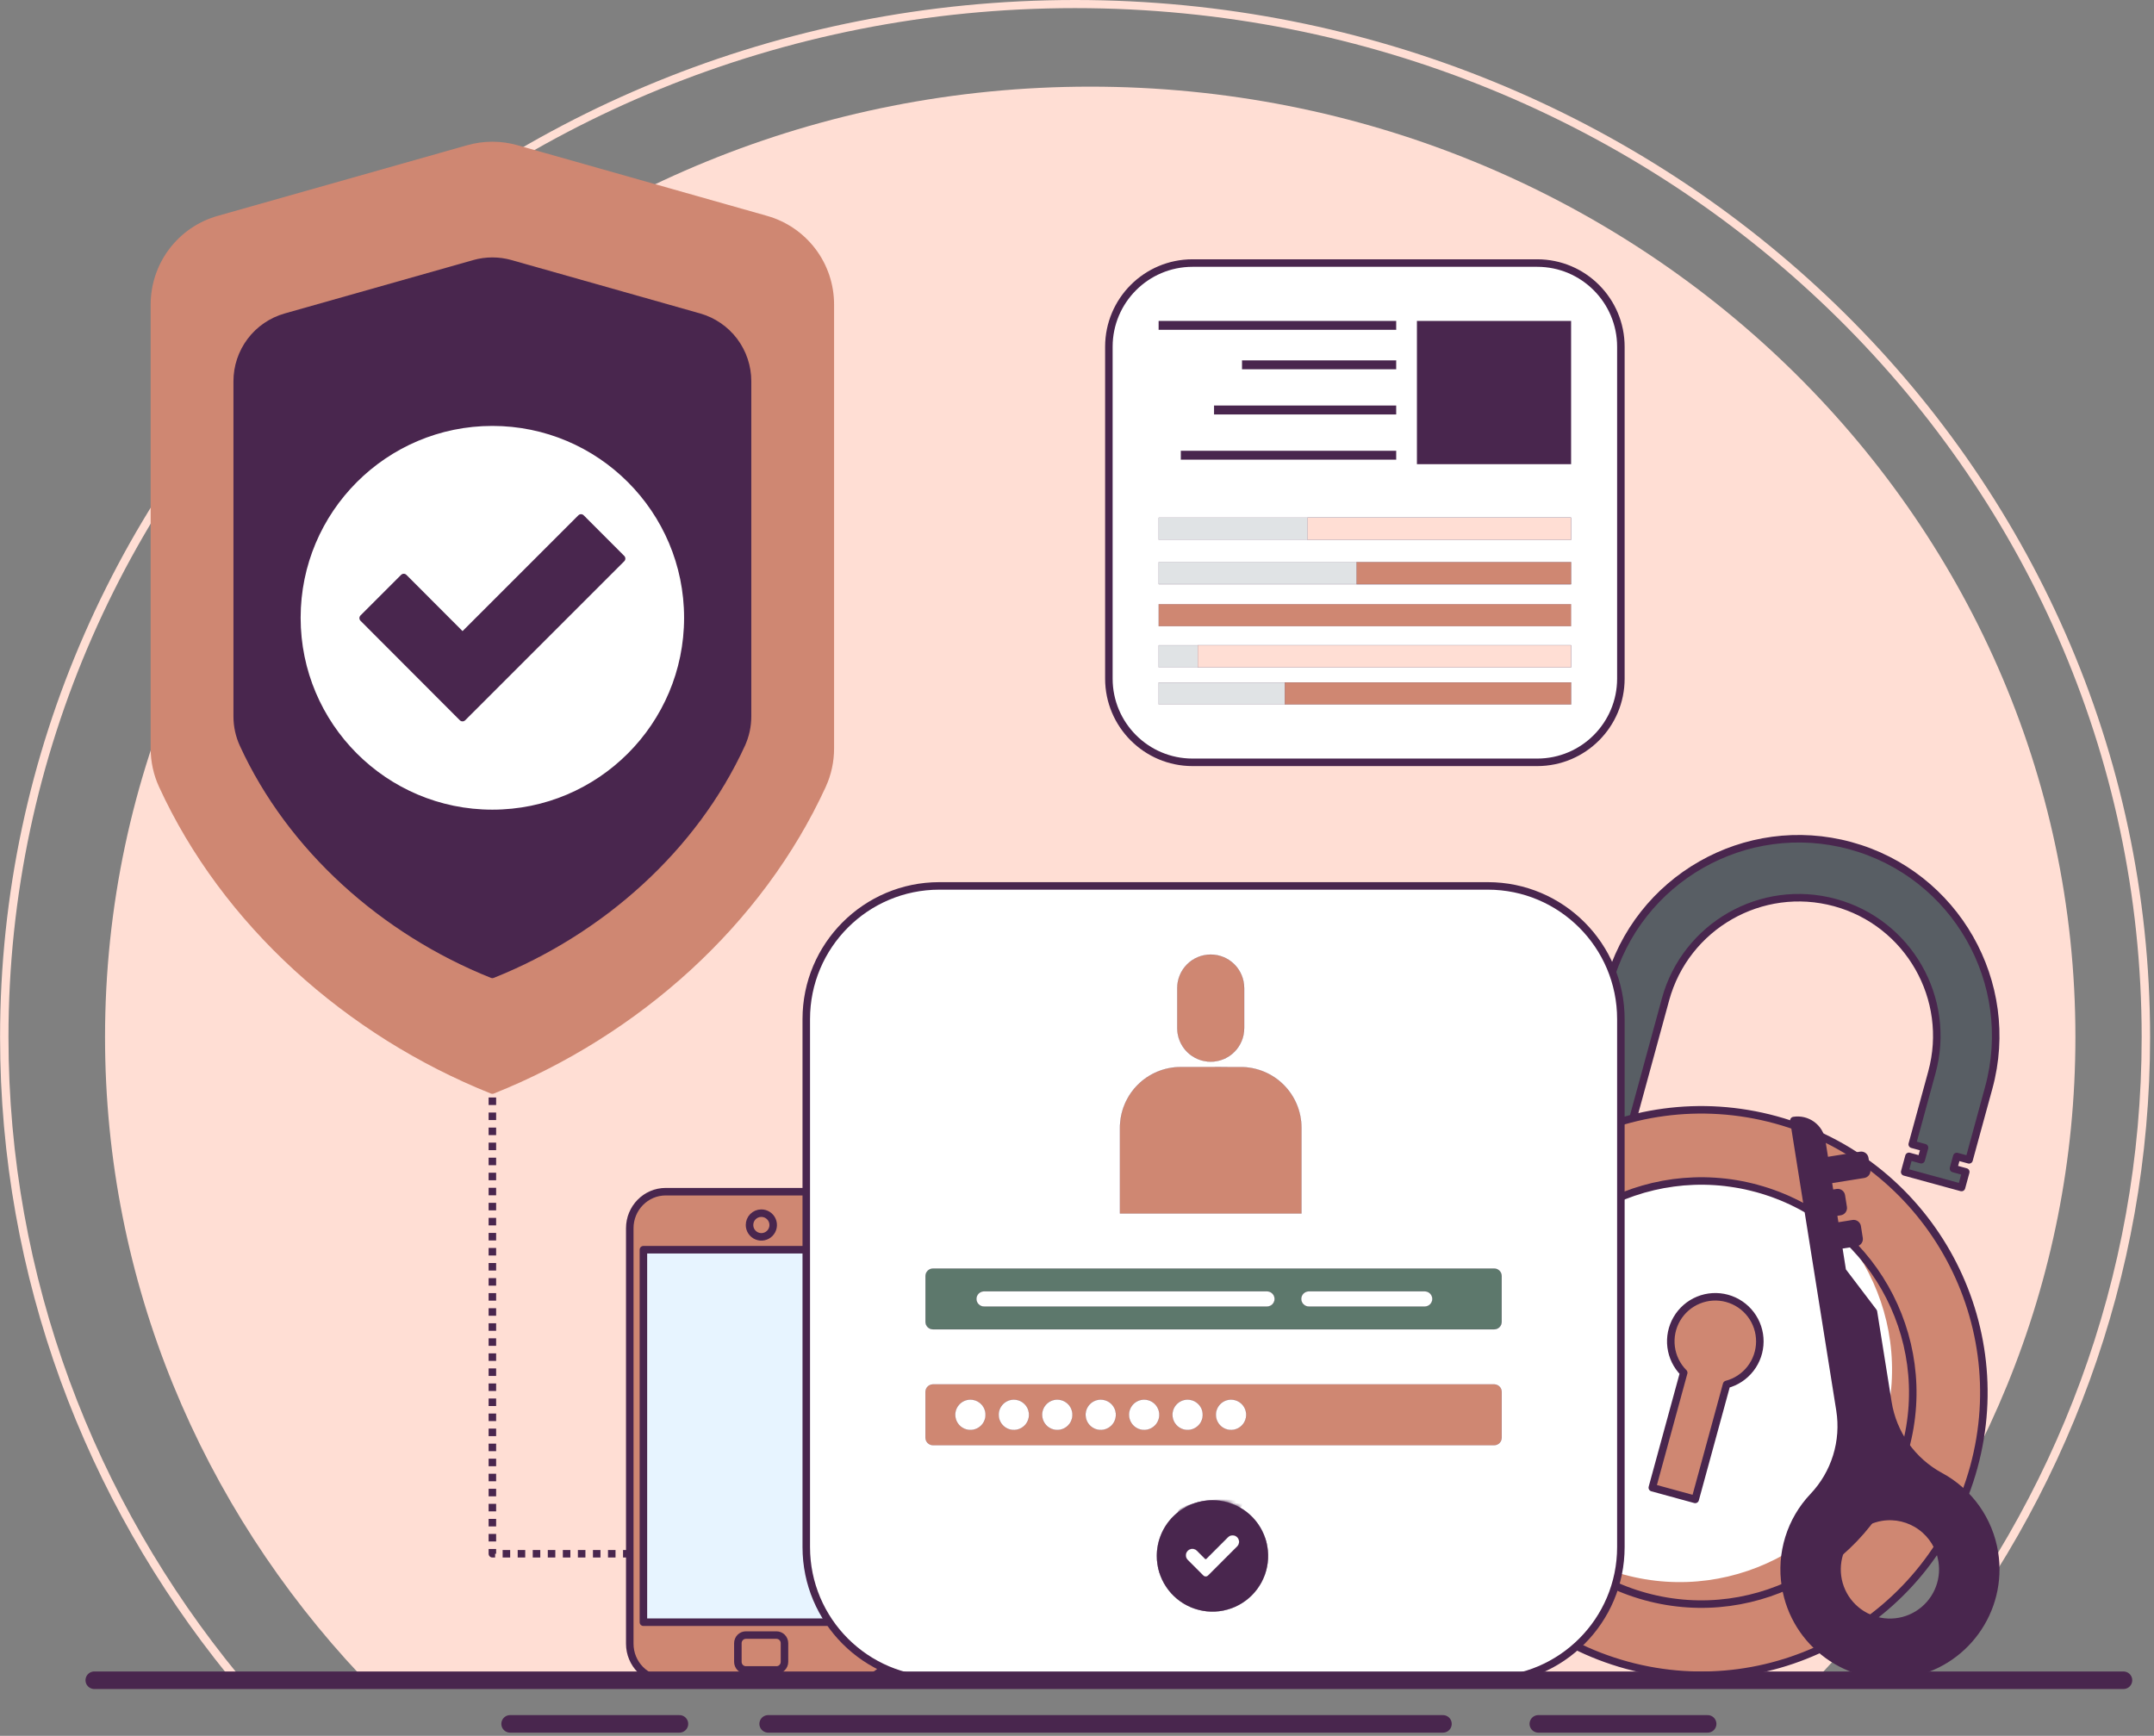 <svg width="541" height="436" viewBox="0 0 541 436" fill="none" xmlns="http://www.w3.org/2000/svg">
<rect x="0" y="0" width="541" height="436" fill="#808080" stroke="none"/>
<path fill-rule="evenodd" clip-rule="evenodd" d="M90.522 420.793C50.669 378.41 26.381 322.165 26.381 260.49C26.381 128.733 137.256 21.764 273.824 21.764C410.392 21.764 521.261 128.733 521.261 260.49C521.261 322.165 496.966 378.41 457.113 420.793H90.522Z" fill="#FFDED4"/>
<path fill-rule="evenodd" clip-rule="evenodd" d="M57.247 420.793C21.395 376.578 0.018 320.924 0.018 260.49C0.018 116.723 121 0 270.018 0C419.035 0 540.018 116.723 540.018 260.49C540.018 320.924 518.64 376.578 482.788 420.793H480.099C516.281 376.725 537.904 321.024 537.904 260.49C537.907 117.847 417.876 2.038 270.018 2.038C122.159 2.038 2.128 117.847 2.128 260.49C2.128 321.024 23.746 376.725 59.933 420.793H57.247Z" fill="#FFDED4"/>
<path fill-rule="evenodd" clip-rule="evenodd" d="M480.278 287.426L485.216 269.341C490.26 250.863 479.366 231.764 460.901 226.717C442.437 221.671 423.353 232.572 418.309 251.048L407.089 292.143L392.816 288.241L404.035 247.146C411.232 220.785 438.465 205.23 464.801 212.432C491.138 219.633 506.685 246.886 499.489 273.241L494.552 291.328L491.467 290.485L490.64 293.515L493.724 294.36L492.654 298.277L478.381 294.375L479.451 290.457L482.536 291.3L483.363 288.268L480.278 287.425V287.426Z" fill="#585E64" stroke="#49264E" stroke-width="1.888" stroke-linejoin="round"/>
<path fill-rule="evenodd" clip-rule="evenodd" d="M446.005 281.284C483.778 291.612 506.069 330.687 495.749 368.485C485.429 406.284 446.383 428.593 408.611 418.267C370.839 407.94 348.548 368.865 358.868 331.065C369.188 293.265 408.233 270.958 446.005 281.284Z" fill="#CF8772" stroke="#49264E" stroke-width="1.888" stroke-linecap="round" stroke-linejoin="round"/>
<path fill-rule="evenodd" clip-rule="evenodd" d="M441.3 298.52C469.568 306.249 486.246 335.491 478.526 363.78C470.806 392.069 441.584 408.759 413.316 401.033C385.047 393.308 368.37 364.063 376.089 335.774C383.809 307.485 413.031 290.795 441.3 298.52Z" fill="#CF8772"/>
<mask id="mask0_173_8520" style="mask-type:luminance" maskUnits="userSpaceOnUse" x="374" y="296" width="107" height="107">
<path d="M441.302 298.52C469.57 306.249 486.248 335.491 478.528 363.78C470.808 392.069 441.586 408.759 413.317 401.033C385.049 393.308 368.372 364.063 376.091 335.774C383.811 307.485 413.033 290.795 441.302 298.52Z" fill="white"/>
</mask>
<g mask="url(#mask0_173_8520)">
<path fill-rule="evenodd" clip-rule="evenodd" d="M435.932 292.562C464.318 300.33 481.069 329.687 473.314 358.088C465.559 386.49 436.217 403.258 407.836 395.497C379.454 387.737 362.701 358.373 370.455 329.971C378.21 301.569 407.551 284.802 435.934 292.562H435.932Z" fill="white"/>
</g>
<path d="M441.3 298.52C469.568 306.249 486.246 335.491 478.526 363.78C470.806 392.069 441.584 408.759 413.316 401.033C385.047 393.308 368.37 364.063 376.089 335.774C383.809 307.485 413.031 290.795 441.3 298.52Z" stroke="#49264E" stroke-width="1.888" stroke-linecap="round" stroke-linejoin="round"/>
<path fill-rule="evenodd" clip-rule="evenodd" d="M422.872 344.797C421.138 343.046 420.031 340.772 419.721 338.327C419.411 335.883 419.915 333.404 421.157 331.276C422.398 329.147 424.306 327.488 426.586 326.556C428.865 325.624 431.389 325.471 433.764 326.12C436.14 326.77 438.235 328.185 439.724 330.148C441.213 332.11 442.014 334.51 442.002 336.974C441.989 339.438 441.165 341.83 439.656 343.777C438.147 345.724 436.038 347.119 433.656 347.745L425.769 376.619L414.994 373.67L422.882 344.795L422.872 344.797Z" fill="#CF8772" stroke="#49264E" stroke-width="1.888" stroke-linecap="round" stroke-linejoin="round"/>
<path d="M123.666 222.749V390.27H324.542" stroke="#49264E" stroke-width="1.888" stroke-linejoin="round" stroke-dasharray="1.89 1.89"/>
<path fill-rule="evenodd" clip-rule="evenodd" d="M215.154 299.326C220.142 299.326 224.185 303.436 224.185 308.506V412.861C224.185 417.931 220.142 422.041 215.154 422.041H167.204C162.216 422.041 158.172 417.931 158.172 412.861V308.506C158.172 303.436 162.216 299.326 167.204 299.326H215.154Z" fill="#CF8772"/>
<mask id="mask1_173_8520" style="mask-type:luminance" maskUnits="userSpaceOnUse" x="158" y="299" width="67" height="124">
<path d="M215.158 299.325C220.146 299.325 224.189 303.435 224.189 308.505V412.86C224.189 417.93 220.146 422.04 215.158 422.04H167.208C162.22 422.04 158.176 417.93 158.176 412.86V308.505C158.176 303.435 162.22 299.325 167.208 299.325H215.158Z" fill="white"/>
</mask>
<g mask="url(#mask1_173_8520)">
<path fill-rule="evenodd" clip-rule="evenodd" d="M213.268 296.858C218.255 296.858 222.299 300.968 222.299 306.037V410.393C222.299 415.462 218.255 419.573 213.268 419.573H165.318C160.33 419.573 156.287 415.462 156.287 410.393V306.037C156.287 300.968 160.33 296.858 165.318 296.858H213.268Z" fill="#CF8772"/>
</g>
<path d="M215.154 299.326C220.142 299.326 224.185 303.436 224.185 308.506V412.861C224.185 417.931 220.142 422.041 215.154 422.041H167.204C162.216 422.041 158.172 417.931 158.172 412.861V308.506C158.172 303.436 162.216 299.326 167.204 299.326H215.154Z" stroke="#49264E" stroke-width="1.888" stroke-linecap="round" stroke-linejoin="round"/>
<path fill-rule="evenodd" clip-rule="evenodd" d="M220.759 313.9V407.465H161.598V313.9H220.759Z" fill="#E7F4FF" stroke="#49264E" stroke-width="1.888" stroke-linecap="round" stroke-linejoin="round"/>
<path fill-rule="evenodd" clip-rule="evenodd" d="M195.03 410.698C195.293 410.699 195.554 410.751 195.797 410.854C196.04 410.956 196.26 411.105 196.444 411.293C196.82 411.677 197.03 412.193 197.03 412.73V417.42C197.031 417.958 196.82 418.474 196.444 418.858C196.26 419.046 196.04 419.196 195.797 419.298C195.554 419.4 195.293 419.453 195.03 419.453H187.325C187.061 419.453 186.801 419.4 186.558 419.298C186.315 419.196 186.095 419.046 185.91 418.858C185.534 418.475 185.323 417.958 185.324 417.42V412.73C185.323 412.193 185.534 411.677 185.91 411.293C186.095 411.105 186.315 410.956 186.558 410.854C186.801 410.751 187.061 410.699 187.325 410.698H195.03Z" fill="#CF8772" stroke="#49264E" stroke-width="1.888" stroke-linecap="round" stroke-linejoin="round"/>
<path fill-rule="evenodd" clip-rule="evenodd" d="M191.178 304.724C191.768 304.715 192.347 304.881 192.842 305.203C193.336 305.524 193.725 305.985 193.957 306.528C194.189 307.07 194.254 307.67 194.145 308.25C194.035 308.83 193.756 309.364 193.342 309.785C192.929 310.205 192.399 310.493 191.821 310.612C191.244 310.73 190.644 310.674 190.098 310.45C189.552 310.227 189.085 309.846 188.756 309.356C188.428 308.865 188.252 308.289 188.252 307.698C188.246 306.916 188.551 306.163 189.1 305.605C189.649 305.048 190.396 304.731 191.178 304.724Z" fill="#CF8772" stroke="#49264E" stroke-width="1.888" stroke-linecap="round" stroke-linejoin="round"/>
<path fill-rule="evenodd" clip-rule="evenodd" d="M407.099 255.966V388.597C407.099 407.055 392.126 422.041 373.682 422.041H235.922C217.478 422.041 202.504 407.055 202.504 388.597V255.966C202.504 237.508 217.478 222.522 235.922 222.522H373.68C392.125 222.522 407.098 237.508 407.098 255.966H407.099Z" fill="white" stroke="#49264E" stroke-width="1.888" stroke-linecap="round" stroke-linejoin="round"/>
<path fill-rule="evenodd" clip-rule="evenodd" d="M296.53 268.021C294.528 268.022 292.546 268.416 290.697 269.183C288.847 269.95 287.167 271.074 285.752 272.491C284.337 273.908 283.215 275.59 282.449 277.441C281.684 279.292 281.29 281.276 281.291 283.279V304.804H326.872V283.279C326.872 279.234 325.266 275.355 322.408 272.495C319.55 269.635 315.673 268.028 311.631 268.028L296.53 268.021Z" fill="#CF8772" stroke="#49264E" stroke-width="0.03" stroke-linecap="round" stroke-linejoin="round"/>
<path fill-rule="evenodd" clip-rule="evenodd" d="M295.682 248.177V258.259C295.682 260.489 296.567 262.628 298.143 264.205C299.719 265.782 301.856 266.668 304.085 266.668C306.314 266.668 308.451 265.782 310.027 264.205C311.603 262.628 312.488 260.489 312.488 258.259V248.177C312.488 245.947 311.603 243.808 310.027 242.231C308.451 240.654 306.314 239.768 304.085 239.768C301.856 239.768 299.719 240.654 298.143 242.231C296.567 243.808 295.682 245.947 295.682 248.177Z" fill="#CF8772" stroke="#49264E" stroke-width="0.03" stroke-linecap="round" stroke-linejoin="round"/>
<path fill-rule="evenodd" clip-rule="evenodd" d="M304.526 376.829C307.289 376.83 309.991 377.651 312.288 379.188C314.585 380.725 316.376 382.909 317.433 385.464C318.49 388.019 318.766 390.831 318.226 393.543C317.687 396.255 316.356 398.747 314.401 400.702C312.447 402.657 309.957 403.989 307.247 404.528C304.536 405.067 301.727 404.79 299.174 403.731C296.621 402.673 294.439 400.881 292.903 398.581C291.368 396.282 290.549 393.578 290.549 390.813C290.55 387.104 292.023 383.549 294.643 380.927C297.263 378.305 300.817 376.831 304.522 376.829H304.526Z" fill="#49264E"/>
<mask id="mask2_173_8520" style="mask-type:luminance" maskUnits="userSpaceOnUse" x="290" y="376" width="29" height="29">
<path d="M304.53 376.829C307.293 376.83 309.995 377.651 312.292 379.188C314.589 380.725 316.38 382.909 317.437 385.464C318.494 388.019 318.77 390.831 318.23 393.543C317.691 396.255 316.36 398.747 314.405 400.702C312.451 402.657 309.961 403.989 307.251 404.528C304.54 405.067 301.731 404.79 299.178 403.731C296.625 402.673 294.443 400.881 292.907 398.581C291.372 396.282 290.553 393.578 290.553 390.813C290.554 387.104 292.027 383.549 294.647 380.927C297.267 378.305 300.821 376.831 304.526 376.829H304.53Z" fill="white"/>
</mask>
<g mask="url(#mask2_173_8520)">
<path fill-rule="evenodd" clip-rule="evenodd" d="M317.75 386.281C318.372 388.1 318.612 390.029 318.456 391.945C318.3 393.861 317.751 395.725 316.843 397.42C315.935 399.114 314.687 400.603 313.178 401.793C311.669 402.983 309.931 403.849 308.072 404.337C306.214 404.825 304.275 404.924 302.376 404.628C300.478 404.331 298.661 403.647 297.039 402.616C295.416 401.586 294.024 400.232 292.948 398.638C291.873 397.045 291.137 395.247 290.787 393.356C291.933 396.694 294.297 399.475 297.406 401.141C300.515 402.807 304.138 403.235 307.549 402.34C310.96 401.445 313.907 399.293 315.799 396.314C317.691 393.336 318.388 389.752 317.75 386.281Z" fill="#49264E"/>
<path fill-rule="evenodd" clip-rule="evenodd" d="M291.304 395.343C290.683 393.524 290.444 391.596 290.602 389.681C290.759 387.765 291.309 385.902 292.218 384.209C293.127 382.515 294.374 381.028 295.883 379.838C297.392 378.649 299.13 377.784 300.988 377.297C302.846 376.809 304.785 376.711 306.682 377.007C308.58 377.303 310.397 377.987 312.019 379.017C313.64 380.047 315.033 381.4 316.108 382.992C317.184 384.585 317.921 386.382 318.271 388.272C317.128 384.931 314.764 382.148 311.654 380.479C308.545 378.81 304.919 378.38 301.506 379.275C298.093 380.17 295.144 382.324 293.252 385.304C291.36 388.284 290.664 391.871 291.304 395.343Z" fill="#49264E"/>
<path fill-rule="evenodd" clip-rule="evenodd" d="M303.63 376.847C308.109 376.264 311.861 376.698 312.005 377.814C312.149 378.93 308.633 380.307 304.156 380.889C299.679 381.47 295.926 381.038 295.782 379.921C295.638 378.805 299.153 377.428 303.63 376.847Z" fill="#49264E"/>
</g>
<path d="M304.526 376.829C307.289 376.83 309.991 377.651 312.288 379.188C314.585 380.725 316.376 382.909 317.433 385.464C318.49 388.019 318.766 390.831 318.226 393.543C317.687 396.255 316.356 398.747 314.401 400.702C312.447 402.657 309.957 403.989 307.247 404.528C304.536 405.067 301.727 404.79 299.174 403.731C296.621 402.673 294.439 400.881 292.903 398.581C291.368 396.282 290.549 393.578 290.549 390.813C290.55 387.104 292.023 383.549 294.643 380.927C297.263 378.305 300.817 376.831 304.522 376.829H304.526Z" stroke="#49264E" stroke-width="0.03" stroke-linecap="round" stroke-linejoin="round"/>
<path fill-rule="evenodd" clip-rule="evenodd" d="M303.412 395.749C303.255 395.905 303.044 395.993 302.823 395.993C302.602 395.993 302.39 395.905 302.234 395.749L298.315 391.823C298.008 391.516 297.836 391.1 297.836 390.666C297.836 390.232 298.008 389.815 298.315 389.508C298.467 389.356 298.647 389.235 298.846 389.153C299.044 389.071 299.257 389.028 299.472 389.028C299.687 389.028 299.899 389.071 300.098 389.153C300.296 389.235 300.477 389.356 300.629 389.508L302.659 391.543C302.681 391.564 302.706 391.581 302.735 391.593C302.763 391.605 302.793 391.611 302.823 391.61C302.854 391.611 302.884 391.605 302.913 391.594C302.941 391.582 302.967 391.565 302.989 391.543L308.422 386.11C308.729 385.803 309.145 385.631 309.579 385.631C310.013 385.631 310.429 385.803 310.736 386.11C311.043 386.417 311.215 386.834 311.215 387.268C311.215 387.702 311.043 388.119 310.736 388.426L303.412 395.748V395.749Z" fill="white" stroke="#49264E" stroke-width="0.03" stroke-linecap="round" stroke-linejoin="round"/>
<path fill-rule="evenodd" clip-rule="evenodd" d="M375.276 318.627C375.776 318.627 376.256 318.826 376.61 319.18C376.963 319.533 377.162 320.013 377.162 320.514V332.017C377.161 332.517 376.963 332.997 376.609 333.35C376.256 333.704 375.776 333.903 375.276 333.903H234.329C233.829 333.903 233.349 333.704 232.996 333.35C232.642 332.997 232.444 332.517 232.443 332.017V320.519C232.443 320.018 232.642 319.538 232.996 319.185C233.349 318.831 233.829 318.632 234.329 318.632L375.276 318.627Z" fill="#5D786C" stroke="#49264E" stroke-width="0.03" stroke-linecap="round" stroke-linejoin="round"/>
<path fill-rule="evenodd" clip-rule="evenodd" d="M375.276 347.729C375.776 347.729 376.256 347.927 376.61 348.281C376.963 348.635 377.162 349.115 377.162 349.615V361.113C377.162 361.614 376.963 362.094 376.61 362.447C376.256 362.801 375.776 363 375.276 363H234.329C233.829 363 233.349 362.801 232.996 362.447C232.642 362.094 232.443 361.614 232.443 361.113V349.615C232.443 349.115 232.642 348.635 232.996 348.281C233.349 347.927 233.829 347.729 234.329 347.729H375.276Z" fill="#CF8772" stroke="#49264E" stroke-width="0.03" stroke-linecap="round" stroke-linejoin="round"/>
<path fill-rule="evenodd" clip-rule="evenodd" d="M320.13 326.262C320.129 326.769 319.928 327.254 319.571 327.612C319.213 327.97 318.728 328.171 318.222 328.172H247.197C246.943 328.178 246.689 328.134 246.452 328.041C246.215 327.948 245.999 327.808 245.816 327.63C245.634 327.452 245.489 327.24 245.39 327.005C245.291 326.77 245.24 326.518 245.24 326.263C245.24 326.008 245.291 325.756 245.39 325.521C245.489 325.286 245.634 325.073 245.816 324.896C245.999 324.718 246.215 324.578 246.452 324.485C246.689 324.392 246.943 324.348 247.197 324.354H318.218C318.724 324.354 319.209 324.555 319.567 324.913C319.925 325.271 320.126 325.756 320.126 326.262H320.13Z" fill="white" stroke="#49264E" stroke-width="0.03" stroke-linecap="round" stroke-linejoin="round"/>
<path fill-rule="evenodd" clip-rule="evenodd" d="M359.744 326.262C359.744 326.768 359.543 327.254 359.186 327.612C358.828 327.97 358.343 328.171 357.838 328.172H328.779C328.525 328.178 328.271 328.134 328.034 328.041C327.797 327.948 327.581 327.808 327.399 327.63C327.216 327.452 327.071 327.24 326.972 327.005C326.873 326.77 326.822 326.518 326.822 326.263C326.822 326.008 326.873 325.756 326.972 325.521C327.071 325.286 327.216 325.073 327.399 324.896C327.581 324.718 327.797 324.578 328.034 324.485C328.271 324.392 328.525 324.348 328.779 324.354H357.838C358.343 324.354 358.828 324.555 359.186 324.913C359.543 325.271 359.744 325.756 359.744 326.262Z" fill="white" stroke="#49264E" stroke-width="0.03" stroke-linecap="round" stroke-linejoin="round"/>
<path fill-rule="evenodd" clip-rule="evenodd" d="M243.726 351.546C244.481 351.546 245.219 351.77 245.846 352.19C246.474 352.609 246.963 353.206 247.252 353.904C247.541 354.601 247.616 355.369 247.469 356.11C247.321 356.851 246.958 357.531 246.424 358.065C245.89 358.599 245.21 358.963 244.47 359.11C243.73 359.258 242.962 359.182 242.265 358.892C241.568 358.603 240.972 358.114 240.553 357.485C240.133 356.857 239.91 356.119 239.91 355.363C239.911 354.351 240.313 353.38 241.029 352.664C241.744 351.949 242.714 351.546 243.726 351.546Z" fill="white" stroke="#49264E" stroke-width="0.03" stroke-linecap="round" stroke-linejoin="round"/>
<path fill-rule="evenodd" clip-rule="evenodd" d="M254.635 351.546C255.39 351.546 256.128 351.769 256.756 352.189C257.383 352.608 257.873 353.205 258.162 353.903C258.451 354.601 258.526 355.369 258.379 356.109C258.232 356.85 257.868 357.531 257.335 358.065C256.801 358.599 256.121 358.963 255.38 359.11C254.64 359.258 253.873 359.182 253.175 358.893C252.478 358.603 251.882 358.114 251.463 357.486C251.044 356.857 250.82 356.119 250.82 355.363C250.821 354.351 251.223 353.381 251.938 352.665C252.654 351.949 253.624 351.547 254.635 351.546Z" fill="white" stroke="#49264E" stroke-width="0.03" stroke-linecap="round" stroke-linejoin="round"/>
<path fill-rule="evenodd" clip-rule="evenodd" d="M265.547 351.546C266.302 351.546 267.04 351.769 267.668 352.189C268.295 352.608 268.785 353.205 269.074 353.903C269.363 354.601 269.438 355.369 269.291 356.109C269.144 356.85 268.781 357.531 268.247 358.065C267.713 358.599 267.033 358.963 266.293 359.11C265.552 359.258 264.785 359.182 264.088 358.893C263.39 358.603 262.794 358.114 262.375 357.486C261.956 356.857 261.732 356.119 261.732 355.363C261.733 354.351 262.135 353.381 262.85 352.665C263.566 351.949 264.536 351.547 265.547 351.546Z" fill="white" stroke="#49264E" stroke-width="0.03" stroke-linecap="round" stroke-linejoin="round"/>
<path fill-rule="evenodd" clip-rule="evenodd" d="M276.456 351.546C277.211 351.545 277.949 351.768 278.577 352.187C279.205 352.606 279.695 353.202 279.985 353.9C280.274 354.598 280.351 355.366 280.204 356.107C280.057 356.848 279.694 357.529 279.16 358.064C278.627 358.598 277.947 358.962 277.206 359.11C276.466 359.258 275.698 359.182 275.001 358.893C274.303 358.604 273.707 358.114 273.287 357.486C272.868 356.858 272.644 356.119 272.645 355.363C272.645 354.351 273.047 353.38 273.763 352.664C274.479 351.949 275.449 351.546 276.461 351.546H276.456Z" fill="white" stroke="#49264E" stroke-width="0.03" stroke-linecap="round" stroke-linejoin="round"/>
<path fill-rule="evenodd" clip-rule="evenodd" d="M287.366 351.546C288.12 351.546 288.858 351.769 289.486 352.189C290.114 352.608 290.603 353.205 290.892 353.903C291.181 354.601 291.257 355.369 291.11 356.109C290.962 356.85 290.599 357.531 290.065 358.065C289.531 358.599 288.851 358.963 288.111 359.11C287.371 359.258 286.603 359.182 285.906 358.893C285.209 358.603 284.613 358.114 284.193 357.486C283.774 356.857 283.551 356.119 283.551 355.363C283.551 354.351 283.954 353.381 284.669 352.665C285.384 351.949 286.354 351.547 287.366 351.546Z" fill="white" stroke="#49264E" stroke-width="0.03" stroke-linecap="round" stroke-linejoin="round"/>
<path fill-rule="evenodd" clip-rule="evenodd" d="M298.278 351.546C299.033 351.546 299.77 351.769 300.398 352.189C301.026 352.608 301.515 353.205 301.804 353.903C302.093 354.601 302.169 355.369 302.022 356.109C301.874 356.85 301.511 357.531 300.977 358.065C300.443 358.599 299.763 358.963 299.023 359.11C298.283 359.258 297.515 359.182 296.818 358.893C296.121 358.603 295.525 358.114 295.105 357.486C294.686 356.857 294.463 356.119 294.463 355.363C294.464 354.351 294.866 353.381 295.581 352.665C296.296 351.949 297.266 351.547 298.278 351.546Z" fill="white" stroke="#49264E" stroke-width="0.03" stroke-linecap="round" stroke-linejoin="round"/>
<path fill-rule="evenodd" clip-rule="evenodd" d="M309.188 351.546C309.943 351.546 310.681 351.769 311.308 352.189C311.936 352.608 312.425 353.205 312.714 353.903C313.003 354.601 313.079 355.369 312.932 356.109C312.785 356.85 312.421 357.531 311.887 358.065C311.354 358.599 310.674 358.963 309.933 359.11C309.193 359.258 308.425 359.182 307.728 358.893C307.031 358.603 306.435 358.114 306.016 357.486C305.596 356.857 305.373 356.119 305.373 355.363C305.374 354.351 305.776 353.381 306.491 352.665C307.207 351.949 308.176 351.547 309.188 351.546Z" fill="white" stroke="#49264E" stroke-width="0.03" stroke-linecap="round" stroke-linejoin="round"/>
<path fill-rule="evenodd" clip-rule="evenodd" d="M407.1 87.096V170.459C407.1 182.061 397.689 191.479 386.096 191.479H299.51C287.918 191.479 278.506 182.061 278.506 170.459V87.096C278.506 75.494 287.918 66.075 299.51 66.075H386.096C397.689 66.075 407.1 75.494 407.1 87.096Z" fill="white" stroke="#49264E" stroke-width="1.888" stroke-linecap="round" stroke-linejoin="round"/>
<path fill-rule="evenodd" clip-rule="evenodd" d="M355.896 80.628V116.583H394.579V80.628H355.896Z" fill="#49264E" stroke="#49264E" stroke-width="0.03" stroke-linecap="round" stroke-linejoin="round"/>
<path fill-rule="evenodd" clip-rule="evenodd" d="M350.65 82.834V80.628H291.025V82.834H350.65Z" fill="#49264E" stroke="#49264E" stroke-width="0.03" stroke-linejoin="round"/>
<path fill-rule="evenodd" clip-rule="evenodd" d="M350.649 92.738V90.53H311.967V92.738H350.649Z" fill="#49264E" stroke="#49264E" stroke-width="0.03" stroke-linejoin="round"/>
<path fill-rule="evenodd" clip-rule="evenodd" d="M350.649 104.089V101.883H304.922V104.089H350.649Z" fill="#49264E" stroke="#49264E" stroke-width="0.03" stroke-linejoin="round"/>
<path fill-rule="evenodd" clip-rule="evenodd" d="M350.651 115.441V113.234H296.596V115.441H350.651Z" fill="#49264E" stroke="#49264E" stroke-width="0.03" stroke-linejoin="round"/>
<path d="M394.578 130.039H291.025V135.564H394.578V130.039Z" fill="#E0E3E5" stroke="#49264E" stroke-width="0.03" stroke-linejoin="round"/>
<path d="M394.578 141.199H291.025V146.727H394.578V141.199Z" fill="#E0E3E5" stroke="#49264E" stroke-width="0.03" stroke-linejoin="round"/>
<path d="M394.578 162.082H291.025V167.61H394.578V162.082Z" fill="#E0E3E5" stroke="#49264E" stroke-width="0.03" stroke-linejoin="round"/>
<path d="M394.578 171.402H291.025V176.928H394.578V171.402Z" fill="#E0E3E5" stroke="#49264E" stroke-width="0.03" stroke-linejoin="round"/>
<path d="M394.578 130.039H328.41V135.564H394.578V130.039Z" fill="#FFDED4" stroke="#49264E" stroke-width="0.03" stroke-linejoin="round"/>
<path d="M394.578 141.199H340.711V146.727H394.578V141.199Z" fill="#CF8772" stroke="#49264E" stroke-width="0.03" stroke-linejoin="round"/>
<path d="M394.578 151.759H291.025V157.284H394.578V151.759Z" fill="#CF8772" stroke="#49264E" stroke-width="0.03" stroke-linejoin="round"/>
<path d="M394.578 162.082H300.812V167.61H394.578V162.082Z" fill="#FFDED4" stroke="#49264E" stroke-width="0.03" stroke-linejoin="round"/>
<path d="M394.578 171.402H322.689V176.928H394.578V171.402Z" fill="#CF8772" stroke="#49264E" stroke-width="0.03" stroke-linejoin="round"/>
<path fill-rule="evenodd" clip-rule="evenodd" d="M117.632 37.377C121.577 36.261 125.754 36.261 129.699 37.377L192.423 55.139C197.065 56.455 201.151 59.251 204.06 63.102C206.97 66.952 208.544 71.648 208.544 76.476V188.003C208.547 191.188 207.864 194.336 206.541 197.233C190.748 231.672 159.904 259.312 123.66 273.808C87.427 259.312 56.582 231.672 40.796 197.233C39.471 194.336 38.785 191.188 38.785 188.003V76.476C38.785 71.648 40.36 66.952 43.27 63.101C46.181 59.25 50.267 56.455 54.909 55.139L117.633 37.377H117.632Z" fill="#CF8772"/>
<mask id="mask3_173_8520" style="mask-type:luminance" maskUnits="userSpaceOnUse" x="38" y="36" width="171" height="238">
<path d="M117.63 37.378C121.575 36.262 125.752 36.262 129.697 37.378L192.421 55.141C197.063 56.456 201.149 59.252 204.058 63.102C206.968 66.953 208.542 71.649 208.542 76.477V188.004C208.545 191.189 207.862 194.337 206.539 197.234C190.746 231.673 159.902 259.313 123.658 273.809C87.425 259.313 56.58 231.673 40.794 197.234C39.469 194.337 38.783 191.189 38.783 188.004V76.477C38.783 71.649 40.358 66.953 43.268 63.102C46.179 59.251 50.265 56.456 54.907 55.141L117.631 37.378H117.63Z" fill="white"/>
</mask>
<g mask="url(#mask3_173_8520)">
<path fill-rule="evenodd" clip-rule="evenodd" d="M208.546 36.541V273.809H123.666V36.541H208.546Z" fill="#CF8772"/>
</g>
<path d="M117.632 37.377C121.577 36.261 125.754 36.261 129.699 37.377L192.423 55.139C197.065 56.455 201.151 59.251 204.06 63.102C206.97 66.952 208.544 71.648 208.544 76.476V188.003C208.547 191.188 207.864 194.336 206.541 197.233C190.748 231.672 159.904 259.312 123.66 273.808C87.427 259.312 56.582 231.672 40.796 197.233C39.471 194.336 38.785 191.188 38.785 188.003V76.476C38.785 71.648 40.36 66.952 43.27 63.101C46.181 59.25 50.267 56.455 54.909 55.139L117.633 37.377H117.632Z" stroke="#CF8772" stroke-width="1.888" stroke-linecap="round" stroke-linejoin="round"/>
<path fill-rule="evenodd" clip-rule="evenodd" d="M119.11 66.234C122.088 65.391 125.242 65.391 128.22 66.234L175.579 79.64C179.084 80.632 182.17 82.743 184.367 85.65C186.564 88.558 187.753 92.104 187.753 95.75V179.957C187.754 182.364 187.236 184.743 186.234 186.931C174.314 212.933 151.026 233.802 123.661 244.747C96.304 233.802 73.016 212.933 61.097 186.931C60.096 184.745 59.578 182.368 59.578 179.963V95.756C59.578 92.11 60.767 88.564 62.964 85.657C65.161 82.749 68.247 80.639 71.752 79.646L119.11 66.24V66.234Z" fill="#49264E"/>
<mask id="mask4_173_8520" style="mask-type:luminance" maskUnits="userSpaceOnUse" x="59" y="65" width="129" height="180">
<path d="M119.114 66.235C122.092 65.392 125.246 65.392 128.224 66.235L175.583 79.641C179.088 80.633 182.174 82.744 184.371 85.651C186.568 88.559 187.757 92.105 187.757 95.751V179.958C187.757 182.365 187.239 184.744 186.238 186.932C174.318 212.934 151.03 233.803 123.664 244.748C96.308 233.803 73.019 212.934 61.101 186.932C60.1 184.746 59.582 182.369 59.582 179.964V95.757C59.582 92.111 60.771 88.565 62.968 85.658C65.165 82.75 68.251 80.64 71.756 79.647L119.114 66.241V66.235Z" fill="white"/>
</mask>
<g mask="url(#mask4_173_8520)">
<path fill-rule="evenodd" clip-rule="evenodd" d="M187.755 65.603V244.749H123.668V65.603H187.755Z" fill="#49264E"/>
</g>
<path d="M119.11 66.234C122.088 65.391 125.242 65.391 128.22 66.234L175.579 79.64C179.084 80.632 182.17 82.743 184.367 85.65C186.564 88.558 187.753 92.104 187.753 95.75V179.957C187.754 182.364 187.236 184.743 186.234 186.931C174.314 212.933 151.026 233.802 123.661 244.747C96.304 233.802 73.016 212.933 61.097 186.931C60.096 184.745 59.578 182.368 59.578 179.963V95.756C59.578 92.11 60.767 88.564 62.964 85.657C65.161 82.749 68.247 80.639 71.752 79.646L119.11 66.24V66.234Z" stroke="#49264E" stroke-width="1.888" stroke-linecap="round" stroke-linejoin="round"/>
<path fill-rule="evenodd" clip-rule="evenodd" d="M123.661 106.038C150.76 106.038 172.761 128.056 172.761 155.175C172.761 182.294 150.765 204.313 123.661 204.313C96.557 204.313 74.564 182.297 74.564 155.175C74.564 128.054 96.565 106.038 123.661 106.038Z" fill="white"/>
<mask id="mask5_173_8520" style="mask-type:luminance" maskUnits="userSpaceOnUse" x="74" y="106" width="99" height="99">
<path d="M123.659 106.037C150.758 106.037 172.759 128.055 172.759 155.174C172.759 182.293 150.763 204.312 123.659 204.312C96.555 204.312 74.562 182.296 74.562 155.174C74.562 128.053 96.564 106.037 123.659 106.037Z" fill="white"/>
</mask>
<g mask="url(#mask5_173_8520)">
<path fill-rule="evenodd" clip-rule="evenodd" d="M84.245 184.461C77.945 176 74.548 165.726 74.562 155.174C74.562 128.055 96.564 106.037 123.664 106.037C135.391 106.023 146.732 110.226 155.621 117.881C161.921 126.342 165.317 136.615 165.302 147.167C165.302 174.287 143.301 196.304 116.202 196.304C104.475 196.319 93.134 192.115 84.245 184.461Z" fill="white"/>
</g>
<path d="M123.661 106.038C150.76 106.038 172.761 128.056 172.761 155.175C172.761 182.294 150.765 204.313 123.661 204.313C96.557 204.313 74.564 182.297 74.564 155.175C74.564 128.054 96.565 106.038 123.661 106.038Z" stroke="#49264E" stroke-width="1.888" stroke-linecap="round" stroke-linejoin="round"/>
<path fill-rule="evenodd" clip-rule="evenodd" d="M116.164 180.251L116.163 180.252L91.211 155.255L101.408 145.061L116.174 159.854L145.932 130.099L156.121 140.303L116.165 180.252L116.164 180.251Z" fill="#49264E" stroke="#49264E" stroke-width="1.888" stroke-linecap="round" stroke-linejoin="round"/>
<path fill-rule="evenodd" clip-rule="evenodd" d="M462.726 319.226L470.536 329.509L474.166 352.256C474.787 356.147 476.294 359.844 478.571 363.06C480.849 366.275 483.835 368.923 487.298 370.798C490.892 372.735 493.991 375.476 496.354 378.807C498.716 382.138 500.279 385.97 500.92 390.004C503.229 404.497 493.345 418.14 478.864 420.449C464.382 422.758 450.749 412.871 448.441 398.378C447.796 394.345 448.089 390.216 449.299 386.315C450.508 382.413 452.601 378.844 455.414 375.884C458.123 373.022 460.138 369.576 461.302 365.811C462.467 362.045 462.75 358.062 462.13 354.17C459.822 339.671 456.716 320.178 456.716 320.178L450.545 281.453C451.336 281.327 452.143 281.358 452.921 281.544C453.7 281.73 454.434 282.067 455.082 282.537C455.73 283.008 456.279 283.601 456.698 284.283C457.116 284.966 457.397 285.724 457.523 286.515C457.941 289.146 458.339 291.639 458.339 291.639L467.326 290.205C467.443 290.186 467.562 290.191 467.678 290.218C467.793 290.246 467.902 290.296 467.998 290.366C468.094 290.436 468.175 290.524 468.237 290.625C468.299 290.727 468.34 290.839 468.358 290.956C468.494 291.803 468.695 293.071 468.83 293.918C468.849 294.036 468.845 294.155 468.817 294.271C468.789 294.386 468.739 294.495 468.669 294.591C468.6 294.687 468.511 294.769 468.41 294.83C468.309 294.892 468.197 294.934 468.079 294.952L459.093 296.387L459.646 299.857L461.436 299.571C461.673 299.534 461.914 299.592 462.108 299.733C462.302 299.874 462.432 300.086 462.469 300.323L462.941 303.286C462.96 303.403 462.955 303.523 462.927 303.638C462.9 303.754 462.849 303.862 462.78 303.958C462.71 304.054 462.622 304.135 462.521 304.197C462.419 304.259 462.307 304.3 462.19 304.319L460.4 304.604L460.953 308.077L465.424 307.363C465.541 307.345 465.661 307.349 465.776 307.377C465.891 307.405 466 307.455 466.096 307.525C466.192 307.595 466.273 307.683 466.335 307.784C466.397 307.885 466.438 307.998 466.457 308.115C466.592 308.962 466.793 310.23 466.929 311.077C466.947 311.194 466.943 311.314 466.915 311.429C466.887 311.544 466.837 311.653 466.767 311.749C466.697 311.845 466.609 311.927 466.508 311.989C466.407 312.05 466.295 312.092 466.178 312.11L461.707 312.823L462.726 319.226ZM472.581 381.068C469.986 381.482 467.572 382.657 465.644 384.444C463.717 386.231 462.362 388.55 461.751 391.108C461.14 393.665 461.301 396.347 462.213 398.813C463.125 401.279 464.747 403.419 466.875 404.963C469.002 406.506 471.539 407.384 474.165 407.484C476.791 407.585 479.388 406.904 481.627 405.527C483.866 404.151 485.647 402.141 486.744 399.751C487.842 397.362 488.207 394.701 487.793 392.104C487.236 388.623 485.321 385.505 482.469 383.436C479.617 381.367 476.061 380.515 472.581 381.068Z" fill="#49264E"/>
<mask id="mask6_173_8520" style="mask-type:luminance" maskUnits="userSpaceOnUse" x="448" y="281" width="54" height="140">
<path d="M462.724 319.226L470.534 329.51L474.164 352.257C474.785 356.148 476.292 359.845 478.569 363.061C480.847 366.276 483.833 368.924 487.296 370.799C490.89 372.736 493.989 375.477 496.352 378.808C498.715 382.139 500.277 385.971 500.918 390.005C503.227 404.498 493.343 418.141 478.862 420.45C464.38 422.759 450.747 412.871 448.439 398.379C447.794 394.346 448.087 390.217 449.297 386.316C450.507 382.414 452.599 378.845 455.412 375.885C458.121 373.023 460.136 369.577 461.3 365.811C462.465 362.046 462.748 358.063 462.128 354.171C459.821 339.672 456.714 320.179 456.714 320.179L450.543 281.454C451.334 281.328 452.141 281.359 452.919 281.545C453.698 281.731 454.432 282.068 455.08 282.538C455.728 283.009 456.277 283.602 456.696 284.284C457.115 284.967 457.395 285.725 457.521 286.516C457.939 289.147 458.337 291.64 458.337 291.64L467.324 290.206C467.441 290.187 467.561 290.192 467.676 290.219C467.791 290.247 467.9 290.297 467.996 290.367C468.092 290.437 468.173 290.525 468.235 290.626C468.297 290.728 468.338 290.84 468.357 290.957C468.492 291.804 468.693 293.072 468.829 293.919C468.847 294.037 468.843 294.156 468.815 294.272C468.787 294.387 468.737 294.496 468.667 294.592C468.598 294.688 468.51 294.77 468.408 294.831C468.307 294.893 468.195 294.935 468.077 294.953L459.091 296.387L459.644 299.858L461.434 299.572C461.671 299.535 461.912 299.593 462.106 299.734C462.3 299.875 462.43 300.087 462.467 300.324L462.939 303.287C462.958 303.404 462.953 303.524 462.925 303.639C462.898 303.755 462.847 303.863 462.778 303.959C462.708 304.055 462.62 304.136 462.519 304.198C462.417 304.26 462.305 304.301 462.188 304.32L460.398 304.605L460.951 308.078L465.422 307.364C465.539 307.346 465.659 307.35 465.774 307.378C465.889 307.406 465.998 307.456 466.094 307.526C466.19 307.596 466.271 307.684 466.333 307.785C466.395 307.886 466.436 307.999 466.455 308.116C466.59 308.963 466.792 310.231 466.927 311.078C466.945 311.195 466.941 311.315 466.913 311.43C466.885 311.545 466.835 311.654 466.765 311.75C466.695 311.846 466.607 311.928 466.506 311.99C466.405 312.051 466.293 312.093 466.176 312.111L461.705 312.824L462.724 319.226ZM472.579 381.069C469.984 381.483 467.57 382.658 465.642 384.445C463.715 386.232 462.36 388.551 461.749 391.109C461.138 393.666 461.299 396.348 462.211 398.814C463.123 401.28 464.745 403.42 466.873 404.964C469 406.507 471.538 407.385 474.163 407.485C476.789 407.586 479.386 406.905 481.625 405.528C483.864 404.152 485.645 402.142 486.742 399.752C487.84 397.363 488.205 394.702 487.791 392.105C487.234 388.624 485.319 385.506 482.467 383.437C479.615 381.368 476.059 380.516 472.579 381.069Z" fill="white"/>
</mask>
<g mask="url(#mask6_173_8520)">
<path fill-rule="evenodd" clip-rule="evenodd" d="M459.087 296.393L458.336 291.648L467.323 290.213C467.44 290.195 467.56 290.199 467.675 290.227C467.79 290.255 467.899 290.305 467.995 290.375C468.091 290.445 468.172 290.533 468.234 290.634C468.296 290.735 468.337 290.848 468.356 290.965L468.828 293.927C468.846 294.044 468.842 294.164 468.814 294.28C468.786 294.395 468.736 294.504 468.666 294.6C468.597 294.696 468.509 294.777 468.407 294.839C468.306 294.901 468.194 294.942 468.076 294.961L459.09 296.395L459.087 296.393ZM460.397 304.608L459.646 299.863L461.436 299.578C461.672 299.54 461.914 299.599 462.108 299.74C462.301 299.881 462.431 300.093 462.469 300.329L462.941 303.292C462.959 303.41 462.955 303.529 462.927 303.645C462.899 303.76 462.849 303.869 462.779 303.965C462.709 304.06 462.621 304.142 462.52 304.203C462.419 304.265 462.307 304.306 462.19 304.325L460.399 304.61L460.397 304.608ZM461.706 312.824L460.955 308.081L465.426 307.367C465.543 307.348 465.663 307.353 465.778 307.381C465.893 307.408 466.002 307.459 466.098 307.528C466.194 307.598 466.275 307.686 466.337 307.788C466.399 307.889 466.44 308.001 466.459 308.119L466.931 311.08C466.949 311.198 466.945 311.317 466.917 311.433C466.889 311.548 466.839 311.657 466.769 311.753C466.699 311.849 466.611 311.93 466.51 311.992C466.409 312.054 466.297 312.096 466.18 312.114L461.709 312.827L461.706 312.824ZM472.581 381.07L462.725 319.227L470.535 329.51L474.166 352.257C474.787 356.149 476.294 359.845 478.571 363.061C480.848 366.276 483.834 368.924 487.298 370.8C490.892 372.736 493.991 375.477 496.353 378.808C498.716 382.139 500.279 385.971 500.919 390.005C503.228 404.499 493.345 418.141 478.863 420.45L476.771 407.321C480.183 406.693 483.214 404.754 485.216 401.92C487.219 399.085 488.033 395.579 487.487 392.15C486.94 388.722 485.076 385.644 482.291 383.573C479.507 381.503 476.024 380.604 472.586 381.07H472.581Z" fill="#49264E"/>
</g>
<path d="M462.726 319.226L470.536 329.509L474.166 352.256C474.787 356.147 476.294 359.844 478.571 363.06C480.849 366.275 483.835 368.923 487.298 370.798C490.892 372.735 493.991 375.476 496.354 378.807C498.716 382.138 500.279 385.97 500.92 390.004C503.229 404.497 493.345 418.14 478.864 420.449C464.382 422.758 450.749 412.871 448.441 398.378C447.796 394.345 448.089 390.216 449.299 386.315C450.508 382.413 452.601 378.844 455.414 375.884C458.123 373.022 460.138 369.576 461.302 365.811C462.467 362.045 462.75 358.062 462.13 354.17C459.822 339.671 456.716 320.178 456.716 320.178L450.545 281.453C451.336 281.327 452.143 281.358 452.921 281.544C453.7 281.73 454.434 282.067 455.082 282.537C455.73 283.008 456.279 283.601 456.698 284.283C457.116 284.966 457.397 285.724 457.523 286.515C457.941 289.146 458.339 291.639 458.339 291.639L467.326 290.205C467.443 290.186 467.562 290.191 467.678 290.218C467.793 290.246 467.902 290.296 467.998 290.366C468.094 290.436 468.175 290.524 468.237 290.625C468.299 290.727 468.34 290.839 468.358 290.956C468.494 291.803 468.695 293.071 468.83 293.918C468.849 294.036 468.845 294.155 468.817 294.271C468.789 294.386 468.739 294.495 468.669 294.591C468.6 294.687 468.511 294.769 468.41 294.83C468.309 294.892 468.197 294.934 468.079 294.952L459.093 296.387L459.646 299.857L461.436 299.571C461.673 299.534 461.914 299.592 462.108 299.733C462.302 299.874 462.432 300.086 462.469 300.323L462.941 303.286C462.96 303.403 462.955 303.523 462.927 303.638C462.9 303.754 462.849 303.862 462.78 303.958C462.71 304.054 462.622 304.135 462.521 304.197C462.419 304.259 462.307 304.3 462.19 304.319L460.4 304.604L460.953 308.077L465.424 307.363C465.541 307.345 465.661 307.349 465.776 307.377C465.891 307.405 466 307.455 466.096 307.525C466.192 307.595 466.273 307.683 466.335 307.784C466.397 307.885 466.438 307.998 466.457 308.115C466.592 308.962 466.793 310.23 466.929 311.077C466.947 311.194 466.943 311.314 466.915 311.429C466.887 311.544 466.837 311.653 466.767 311.749C466.697 311.845 466.609 311.927 466.508 311.989C466.407 312.05 466.295 312.092 466.178 312.11L461.707 312.823L462.726 319.226ZM472.581 381.068C469.986 381.482 467.572 382.657 465.644 384.444C463.717 386.231 462.362 388.55 461.751 391.108C461.14 393.665 461.301 396.347 462.213 398.813C463.125 401.279 464.747 403.419 466.875 404.963C469.002 406.506 471.539 407.384 474.165 407.484C476.791 407.585 479.388 406.904 481.627 405.527C483.866 404.151 485.647 402.141 486.744 399.751C487.842 397.362 488.207 394.701 487.793 392.104C487.236 388.623 485.321 385.505 482.469 383.436C479.617 381.367 476.061 380.515 472.581 381.068Z" stroke="#49264E" stroke-width="1.888" stroke-linecap="round" stroke-linejoin="round"/>
<path d="M23.678 422.041H533.332M192.932 433H362.413M170.648 433H128.119M428.892 433H386.367" stroke="#49264E" stroke-width="4.405" stroke-linecap="round" stroke-linejoin="round"/>
</svg>
